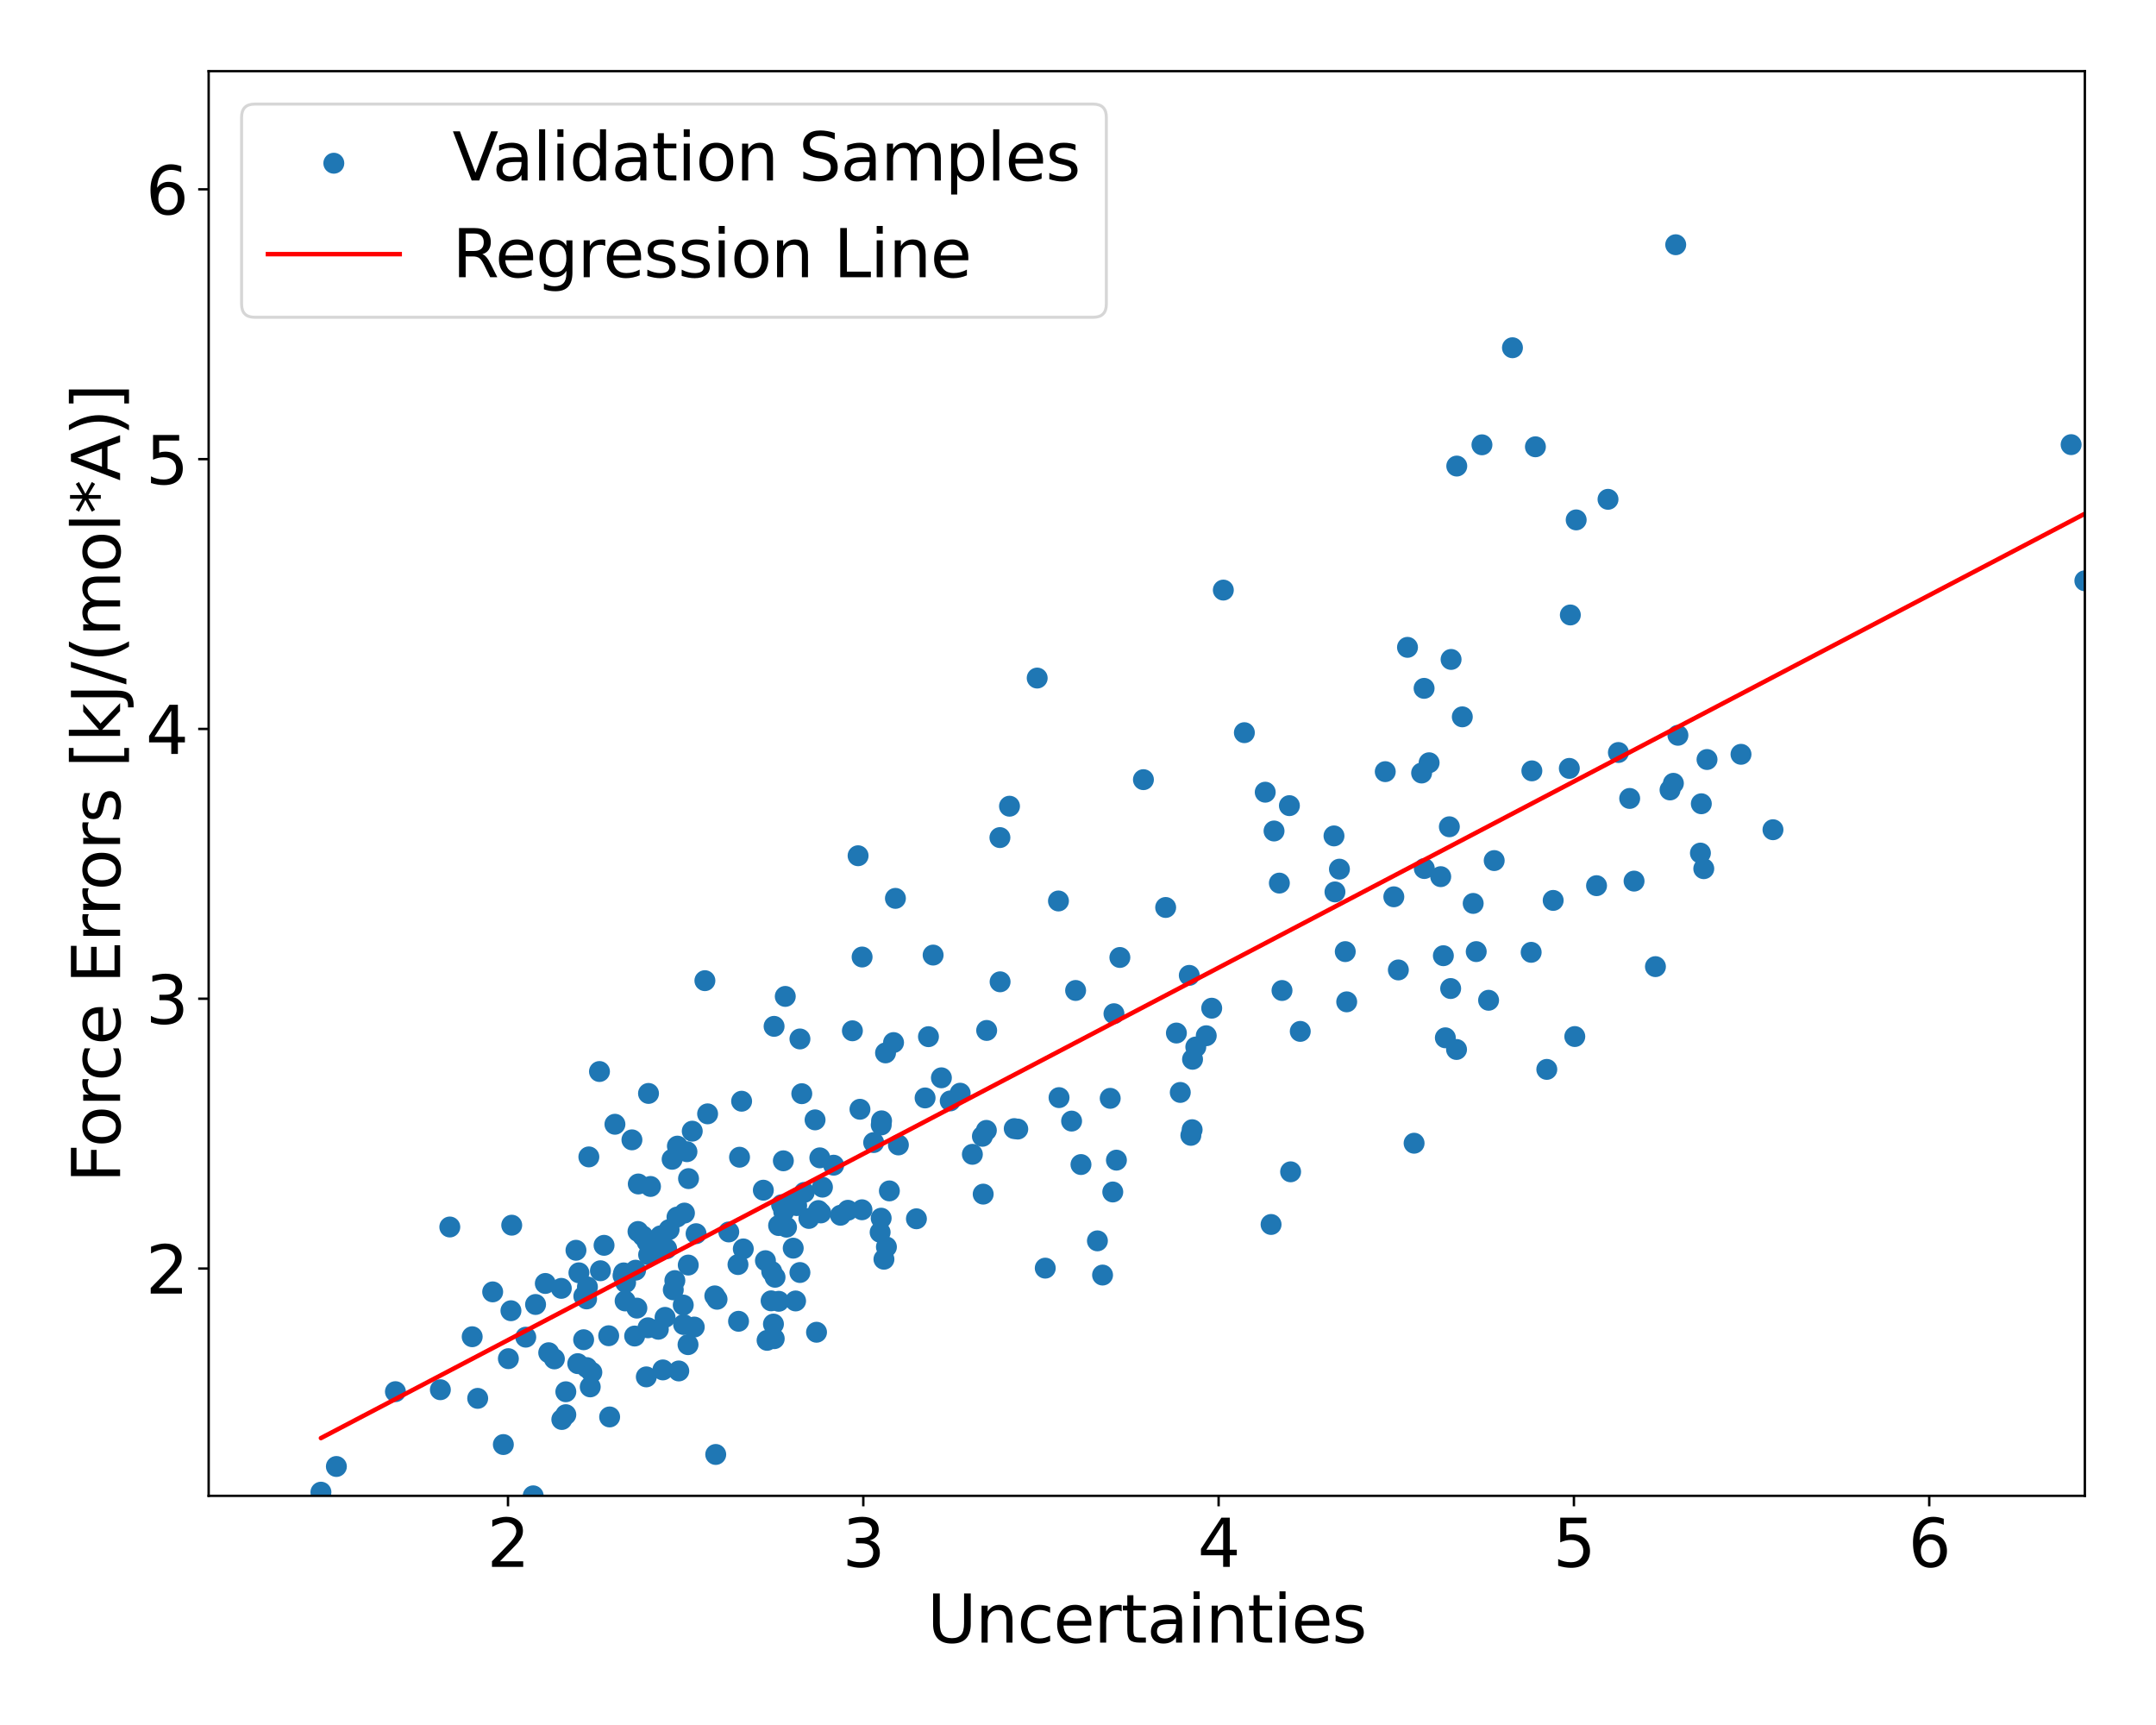 <?xml version="1.0" encoding="utf-8" standalone="no"?>
<!DOCTYPE svg PUBLIC "-//W3C//DTD SVG 1.1//EN"
  "http://www.w3.org/Graphics/SVG/1.1/DTD/svg11.dtd">
<svg xmlns:xlink="http://www.w3.org/1999/xlink" width="720pt" height="576pt" viewBox="0 0 720 576" xmlns="http://www.w3.org/2000/svg" version="1.1">
 <defs>
  <style type="text/css">*{stroke-linejoin: round; stroke-linecap: butt}</style>
 </defs>
 <g id="figure_1">
  <g id="patch_1">
   <path d="M 0 576 
L 720 576 
L 720 0 
L 0 0 
z
" style="fill: #ffffff"/>
  </g>
  <g id="axes_1">
   <g id="patch_2">
    <path d="M 69.68 499.48 
L 696.24 499.48 
L 696.24 23.76 
L 69.68 23.76 
z
" style="fill: #ffffff"/>
   </g>
   <g id="PathCollection_1">
    <defs>
     <path id="mf3079bb220" d="M 0 3 
C 0.796 3 1.559 2.684 2.121 2.121 
C 2.684 1.559 3 0.796 3 0 
C 3 -0.796 2.684 -1.559 2.121 -2.121 
C 1.559 -2.684 0.796 -3 0 -3 
C -0.796 -3 -1.559 -2.684 -2.121 -2.121 
C -2.684 -1.559 -3 -0.796 -3 0 
C -3 0.796 -2.684 1.559 -2.121 2.121 
C -1.559 2.684 -0.796 3 0 3 
z
" style="stroke: #1f77b4"/>
    </defs>
    <g clip-path="url(#pb63e5e31bf)">
     <use xlink:href="#mf3079bb220" x="398.115" y="377.223" style="fill: #1f77b4; stroke: #1f77b4"/>
     <use xlink:href="#mf3079bb220" x="216.612" y="418.989" style="fill: #1f77b4; stroke: #1f77b4"/>
     <use xlink:href="#mf3079bb220" x="196.171" y="429.717" style="fill: #1f77b4; stroke: #1f77b4"/>
     <use xlink:href="#mf3079bb220" x="270.132" y="406.854" style="fill: #1f77b4; stroke: #1f77b4"/>
     <use xlink:href="#mf3079bb220" x="494.901" y="148.527" style="fill: #1f77b4; stroke: #1f77b4"/>
     <use xlink:href="#mf3079bb220" x="568.16" y="268.386" style="fill: #1f77b4; stroke: #1f77b4"/>
     <use xlink:href="#mf3079bb220" x="357.862" y="374.347" style="fill: #1f77b4; stroke: #1f77b4"/>
     <use xlink:href="#mf3079bb220" x="540.469" y="251.27" style="fill: #1f77b4; stroke: #1f77b4"/>
     <use xlink:href="#mf3079bb220" x="445.489" y="279.122" style="fill: #1f77b4; stroke: #1f77b4"/>
     <use xlink:href="#mf3079bb220" x="215.838" y="459.757" style="fill: #1f77b4; stroke: #1f77b4"/>
     <use xlink:href="#mf3079bb220" x="389.276" y="303.018" style="fill: #1f77b4; stroke: #1f77b4"/>
     <use xlink:href="#mf3079bb220" x="524.077" y="256.577" style="fill: #1f77b4; stroke: #1f77b4"/>
     <use xlink:href="#mf3079bb220" x="243.373" y="411.364" style="fill: #1f77b4; stroke: #1f77b4"/>
     <use xlink:href="#mf3079bb220" x="284.66" y="344.196" style="fill: #1f77b4; stroke: #1f77b4"/>
     <use xlink:href="#mf3079bb220" x="491.974" y="301.663" style="fill: #1f77b4; stroke: #1f77b4"/>
     <use xlink:href="#mf3079bb220" x="567.859" y="284.855" style="fill: #1f77b4; stroke: #1f77b4"/>
     <use xlink:href="#mf3079bb220" x="168.096" y="482.353" style="fill: #1f77b4; stroke: #1f77b4"/>
     <use xlink:href="#mf3079bb220" x="404.651" y="336.65" style="fill: #1f77b4; stroke: #1f77b4"/>
     <use xlink:href="#mf3079bb220" x="525.905" y="346.116" style="fill: #1f77b4; stroke: #1f77b4"/>
     <use xlink:href="#mf3079bb220" x="194.973" y="432.799" style="fill: #1f77b4; stroke: #1f77b4"/>
     <use xlink:href="#mf3079bb220" x="255.62" y="420.957" style="fill: #1f77b4; stroke: #1f77b4"/>
     <use xlink:href="#mf3079bb220" x="197.11" y="463.099" style="fill: #1f77b4; stroke: #1f77b4"/>
     <use xlink:href="#mf3079bb220" x="353.669" y="366.51" style="fill: #1f77b4; stroke: #1f77b4"/>
     <use xlink:href="#mf3079bb220" x="498.993" y="287.36" style="fill: #1f77b4; stroke: #1f77b4"/>
     <use xlink:href="#mf3079bb220" x="366.484" y="414.34" style="fill: #1f77b4; stroke: #1f77b4"/>
     <use xlink:href="#mf3079bb220" x="258.509" y="342.714" style="fill: #1f77b4; stroke: #1f77b4"/>
     <use xlink:href="#mf3079bb220" x="268.581" y="398.157" style="fill: #1f77b4; stroke: #1f77b4"/>
     <use xlink:href="#mf3079bb220" x="475.58" y="229.851" style="fill: #1f77b4; stroke: #1f77b4"/>
     <use xlink:href="#mf3079bb220" x="211.944" y="446.121" style="fill: #1f77b4; stroke: #1f77b4"/>
     <use xlink:href="#mf3079bb220" x="267.141" y="346.921" style="fill: #1f77b4; stroke: #1f77b4"/>
     <use xlink:href="#mf3079bb220" x="287.901" y="319.558" style="fill: #1f77b4; stroke: #1f77b4"/>
     <use xlink:href="#mf3079bb220" x="497.118" y="334.004" style="fill: #1f77b4; stroke: #1f77b4"/>
     <use xlink:href="#mf3079bb220" x="484.592" y="220.195" style="fill: #1f77b4; stroke: #1f77b4"/>
     <use xlink:href="#mf3079bb220" x="559.608" y="81.72" style="fill: #1f77b4; stroke: #1f77b4"/>
     <use xlink:href="#mf3079bb220" x="445.814" y="297.822" style="fill: #1f77b4; stroke: #1f77b4"/>
     <use xlink:href="#mf3079bb220" x="484.45" y="330.082" style="fill: #1f77b4; stroke: #1f77b4"/>
     <use xlink:href="#mf3079bb220" x="175.578" y="446.497" style="fill: #1f77b4; stroke: #1f77b4"/>
     <use xlink:href="#mf3079bb220" x="394.157" y="364.777" style="fill: #1f77b4; stroke: #1f77b4"/>
     <use xlink:href="#mf3079bb220" x="208.758" y="434.401" style="fill: #1f77b4; stroke: #1f77b4"/>
     <use xlink:href="#mf3079bb220" x="371.614" y="398.018" style="fill: #1f77b4; stroke: #1f77b4"/>
     <use xlink:href="#mf3079bb220" x="278.404" y="389.073" style="fill: #1f77b4; stroke: #1f77b4"/>
     <use xlink:href="#mf3079bb220" x="592.089" y="277.056" style="fill: #1f77b4; stroke: #1f77b4"/>
     <use xlink:href="#mf3079bb220" x="560.343" y="245.519" style="fill: #1f77b4; stroke: #1f77b4"/>
     <use xlink:href="#mf3079bb220" x="273.783" y="386.619" style="fill: #1f77b4; stroke: #1f77b4"/>
     <use xlink:href="#mf3079bb220" x="505.088" y="116.114" style="fill: #1f77b4; stroke: #1f77b4"/>
     <use xlink:href="#mf3079bb220" x="187.45" y="430.202" style="fill: #1f77b4; stroke: #1f77b4"/>
     <use xlink:href="#mf3079bb220" x="475.654" y="290.015" style="fill: #1f77b4; stroke: #1f77b4"/>
     <use xlink:href="#mf3079bb220" x="526.37" y="173.601" style="fill: #1f77b4; stroke: #1f77b4"/>
     <use xlink:href="#mf3079bb220" x="295.194" y="420.473" style="fill: #1f77b4; stroke: #1f77b4"/>
     <use xlink:href="#mf3079bb220" x="196.648" y="386.307" style="fill: #1f77b4; stroke: #1f77b4"/>
     <use xlink:href="#mf3079bb220" x="214.697" y="412.704" style="fill: #1f77b4; stroke: #1f77b4"/>
     <use xlink:href="#mf3079bb220" x="213.156" y="395.346" style="fill: #1f77b4; stroke: #1f77b4"/>
     <use xlink:href="#mf3079bb220" x="205.359" y="375.405" style="fill: #1f77b4; stroke: #1f77b4"/>
     <use xlink:href="#mf3079bb220" x="477.256" y="254.692" style="fill: #1f77b4; stroke: #1f77b4"/>
     <use xlink:href="#mf3079bb220" x="188.955" y="472.377" style="fill: #1f77b4; stroke: #1f77b4"/>
     <use xlink:href="#mf3079bb220" x="273.313" y="404.218" style="fill: #1f77b4; stroke: #1f77b4"/>
     <use xlink:href="#mf3079bb220" x="449.252" y="317.757" style="fill: #1f77b4; stroke: #1f77b4"/>
     <use xlink:href="#mf3079bb220" x="424.478" y="408.868" style="fill: #1f77b4; stroke: #1f77b4"/>
     <use xlink:href="#mf3079bb220" x="398.253" y="353.709" style="fill: #1f77b4; stroke: #1f77b4"/>
     <use xlink:href="#mf3079bb220" x="247.663" y="367.711" style="fill: #1f77b4; stroke: #1f77b4"/>
     <use xlink:href="#mf3079bb220" x="696.24" y="193.935" style="fill: #1f77b4; stroke: #1f77b4"/>
     <use xlink:href="#mf3079bb220" x="294.267" y="406.765" style="fill: #1f77b4; stroke: #1f77b4"/>
     <use xlink:href="#mf3079bb220" x="511.337" y="317.994" style="fill: #1f77b4; stroke: #1f77b4"/>
     <use xlink:href="#mf3079bb220" x="482.015" y="319.123" style="fill: #1f77b4; stroke: #1f77b4"/>
     <use xlink:href="#mf3079bb220" x="185.138" y="453.756" style="fill: #1f77b4; stroke: #1f77b4"/>
     <use xlink:href="#mf3079bb220" x="229.768" y="448.996" style="fill: #1f77b4; stroke: #1f77b4"/>
     <use xlink:href="#mf3079bb220" x="434.226" y="344.395" style="fill: #1f77b4; stroke: #1f77b4"/>
     <use xlink:href="#mf3079bb220" x="232.458" y="411.942" style="fill: #1f77b4; stroke: #1f77b4"/>
     <use xlink:href="#mf3079bb220" x="481.131" y="292.729" style="fill: #1f77b4; stroke: #1f77b4"/>
     <use xlink:href="#mf3079bb220" x="208.283" y="425.037" style="fill: #1f77b4; stroke: #1f77b4"/>
     <use xlink:href="#mf3079bb220" x="219.852" y="443.861" style="fill: #1f77b4; stroke: #1f77b4"/>
     <use xlink:href="#mf3079bb220" x="492.989" y="317.752" style="fill: #1f77b4; stroke: #1f77b4"/>
     <use xlink:href="#mf3079bb220" x="428.129" y="330.742" style="fill: #1f77b4; stroke: #1f77b4"/>
     <use xlink:href="#mf3079bb220" x="229.844" y="422.421" style="fill: #1f77b4; stroke: #1f77b4"/>
     <use xlink:href="#mf3079bb220" x="568.979" y="290.066" style="fill: #1f77b4; stroke: #1f77b4"/>
     <use xlink:href="#mf3079bb220" x="294.287" y="375.634" style="fill: #1f77b4; stroke: #1f77b4"/>
     <use xlink:href="#mf3079bb220" x="178.855" y="435.585" style="fill: #1f77b4; stroke: #1f77b4"/>
     <use xlink:href="#mf3079bb220" x="484.016" y="276.071" style="fill: #1f77b4; stroke: #1f77b4"/>
     <use xlink:href="#mf3079bb220" x="533.169" y="295.739" style="fill: #1f77b4; stroke: #1f77b4"/>
     <use xlink:href="#mf3079bb220" x="368.204" y="425.758" style="fill: #1f77b4; stroke: #1f77b4"/>
     <use xlink:href="#mf3079bb220" x="219.505" y="417.122" style="fill: #1f77b4; stroke: #1f77b4"/>
     <use xlink:href="#mf3079bb220" x="370.757" y="366.749" style="fill: #1f77b4; stroke: #1f77b4"/>
     <use xlink:href="#mf3079bb220" x="524.418" y="205.346" style="fill: #1f77b4; stroke: #1f77b4"/>
     <use xlink:href="#mf3079bb220" x="195.96" y="456.652" style="fill: #1f77b4; stroke: #1f77b4"/>
     <use xlink:href="#mf3079bb220" x="353.474" y="300.848" style="fill: #1f77b4; stroke: #1f77b4"/>
     <use xlink:href="#mf3079bb220" x="213.059" y="411.207" style="fill: #1f77b4; stroke: #1f77b4"/>
     <use xlink:href="#mf3079bb220" x="287.186" y="370.401" style="fill: #1f77b4; stroke: #1f77b4"/>
     <use xlink:href="#mf3079bb220" x="201.728" y="415.831" style="fill: #1f77b4; stroke: #1f77b4"/>
     <use xlink:href="#mf3079bb220" x="274.658" y="396.406" style="fill: #1f77b4; stroke: #1f77b4"/>
     <use xlink:href="#mf3079bb220" x="192.346" y="417.483" style="fill: #1f77b4; stroke: #1f77b4"/>
     <use xlink:href="#mf3079bb220" x="372.831" y="387.39" style="fill: #1f77b4; stroke: #1f77b4"/>
     <use xlink:href="#mf3079bb220" x="246.639" y="441.194" style="fill: #1f77b4; stroke: #1f77b4"/>
     <use xlink:href="#mf3079bb220" x="272.681" y="444.854" style="fill: #1f77b4; stroke: #1f77b4"/>
     <use xlink:href="#mf3079bb220" x="295.73" y="351.576" style="fill: #1f77b4; stroke: #1f77b4"/>
     <use xlink:href="#mf3079bb220" x="112.334" y="489.681" style="fill: #1f77b4; stroke: #1f77b4"/>
     <use xlink:href="#mf3079bb220" x="570.062" y="253.613" style="fill: #1f77b4; stroke: #1f77b4"/>
     <use xlink:href="#mf3079bb220" x="258.557" y="447.003" style="fill: #1f77b4; stroke: #1f77b4"/>
     <use xlink:href="#mf3079bb220" x="226.682" y="457.779" style="fill: #1f77b4; stroke: #1f77b4"/>
     <use xlink:href="#mf3079bb220" x="474.751" y="258.118" style="fill: #1f77b4; stroke: #1f77b4"/>
     <use xlink:href="#mf3079bb220" x="203.59" y="473.136" style="fill: #1f77b4; stroke: #1f77b4"/>
     <use xlink:href="#mf3079bb220" x="372.01" y="338.494" style="fill: #1f77b4; stroke: #1f77b4"/>
     <use xlink:href="#mf3079bb220" x="195.897" y="433.725" style="fill: #1f77b4; stroke: #1f77b4"/>
     <use xlink:href="#mf3079bb220" x="170.892" y="409.106" style="fill: #1f77b4; stroke: #1f77b4"/>
     <use xlink:href="#mf3079bb220" x="449.736" y="334.529" style="fill: #1f77b4; stroke: #1f77b4"/>
     <use xlink:href="#mf3079bb220" x="262.661" y="409.771" style="fill: #1f77b4; stroke: #1f77b4"/>
     <use xlink:href="#mf3079bb220" x="256.168" y="447.557" style="fill: #1f77b4; stroke: #1f77b4"/>
     <use xlink:href="#mf3079bb220" x="267.76" y="365.198" style="fill: #1f77b4; stroke: #1f77b4"/>
     <use xlink:href="#mf3079bb220" x="212.686" y="436.797" style="fill: #1f77b4; stroke: #1f77b4"/>
     <use xlink:href="#mf3079bb220" x="182.109" y="428.564" style="fill: #1f77b4; stroke: #1f77b4"/>
     <use xlink:href="#mf3079bb220" x="260.015" y="409.221" style="fill: #1f77b4; stroke: #1f77b4"/>
     <use xlink:href="#mf3079bb220" x="235.402" y="327.457" style="fill: #1f77b4; stroke: #1f77b4"/>
     <use xlink:href="#mf3079bb220" x="197.649" y="458.245" style="fill: #1f77b4; stroke: #1f77b4"/>
     <use xlink:href="#mf3079bb220" x="239.019" y="485.664" style="fill: #1f77b4; stroke: #1f77b4"/>
     <use xlink:href="#mf3079bb220" x="402.828" y="345.848" style="fill: #1f77b4; stroke: #1f77b4"/>
     <use xlink:href="#mf3079bb220" x="192.942" y="455.336" style="fill: #1f77b4; stroke: #1f77b4"/>
     <use xlink:href="#mf3079bb220" x="280.683" y="405.79" style="fill: #1f77b4; stroke: #1f77b4"/>
     <use xlink:href="#mf3079bb220" x="216.398" y="443.365" style="fill: #1f77b4; stroke: #1f77b4"/>
     <use xlink:href="#mf3079bb220" x="164.53" y="431.376" style="fill: #1f77b4; stroke: #1f77b4"/>
     <use xlink:href="#mf3079bb220" x="257.511" y="434.366" style="fill: #1f77b4; stroke: #1f77b4"/>
     <use xlink:href="#mf3079bb220" x="488.34" y="239.363" style="fill: #1f77b4; stroke: #1f77b4"/>
     <use xlink:href="#mf3079bb220" x="254.916" y="397.42" style="fill: #1f77b4; stroke: #1f77b4"/>
     <use xlink:href="#mf3079bb220" x="272.194" y="373.94" style="fill: #1f77b4; stroke: #1f77b4"/>
     <use xlink:href="#mf3079bb220" x="317.329" y="367.613" style="fill: #1f77b4; stroke: #1f77b4"/>
     <use xlink:href="#mf3079bb220" x="470.036" y="216.159" style="fill: #1f77b4; stroke: #1f77b4"/>
     <use xlink:href="#mf3079bb220" x="219.084" y="415.909" style="fill: #1f77b4; stroke: #1f77b4"/>
     <use xlink:href="#mf3079bb220" x="183.246" y="451.69" style="fill: #1f77b4; stroke: #1f77b4"/>
     <use xlink:href="#mf3079bb220" x="212.262" y="424.131" style="fill: #1f77b4; stroke: #1f77b4"/>
     <use xlink:href="#mf3079bb220" x="216.571" y="365.112" style="fill: #1f77b4; stroke: #1f77b4"/>
     <use xlink:href="#mf3079bb220" x="346.371" y="226.414" style="fill: #1f77b4; stroke: #1f77b4"/>
     <use xlink:href="#mf3079bb220" x="544.235" y="266.611" style="fill: #1f77b4; stroke: #1f77b4"/>
     <use xlink:href="#mf3079bb220" x="200.511" y="424.317" style="fill: #1f77b4; stroke: #1f77b4"/>
     <use xlink:href="#mf3079bb220" x="258.827" y="426.496" style="fill: #1f77b4; stroke: #1f77b4"/>
     <use xlink:href="#mf3079bb220" x="159.528" y="466.931" style="fill: #1f77b4; stroke: #1f77b4"/>
     <use xlink:href="#mf3079bb220" x="107.172" y="498.256" style="fill: #1f77b4; stroke: #1f77b4"/>
     <use xlink:href="#mf3079bb220" x="187.619" y="473.987" style="fill: #1f77b4; stroke: #1f77b4"/>
     <use xlink:href="#mf3079bb220" x="150.214" y="409.71" style="fill: #1f77b4; stroke: #1f77b4"/>
     <use xlink:href="#mf3079bb220" x="291.763" y="381.518" style="fill: #1f77b4; stroke: #1f77b4"/>
     <use xlink:href="#mf3079bb220" x="333.985" y="327.84" style="fill: #1f77b4; stroke: #1f77b4"/>
     <use xlink:href="#mf3079bb220" x="399.34" y="349.606" style="fill: #1f77b4; stroke: #1f77b4"/>
     <use xlink:href="#mf3079bb220" x="462.611" y="257.665" style="fill: #1f77b4; stroke: #1f77b4"/>
     <use xlink:href="#mf3079bb220" x="557.709" y="263.773" style="fill: #1f77b4; stroke: #1f77b4"/>
     <use xlink:href="#mf3079bb220" x="222.624" y="416.956" style="fill: #1f77b4; stroke: #1f77b4"/>
     <use xlink:href="#mf3079bb220" x="397.165" y="325.69" style="fill: #1f77b4; stroke: #1f77b4"/>
     <use xlink:href="#mf3079bb220" x="229.41" y="384.567" style="fill: #1f77b4; stroke: #1f77b4"/>
     <use xlink:href="#mf3079bb220" x="257.717" y="424.557" style="fill: #1f77b4; stroke: #1f77b4"/>
     <use xlink:href="#mf3079bb220" x="466.984" y="323.876" style="fill: #1f77b4; stroke: #1f77b4"/>
     <use xlink:href="#mf3079bb220" x="220.567" y="412.668" style="fill: #1f77b4; stroke: #1f77b4"/>
     <use xlink:href="#mf3079bb220" x="208.063" y="425.908" style="fill: #1f77b4; stroke: #1f77b4"/>
     <use xlink:href="#mf3079bb220" x="310.062" y="346.16" style="fill: #1f77b4; stroke: #1f77b4"/>
     <use xlink:href="#mf3079bb220" x="246.45" y="422.254" style="fill: #1f77b4; stroke: #1f77b4"/>
     <use xlink:href="#mf3079bb220" x="203.275" y="446.021" style="fill: #1f77b4; stroke: #1f77b4"/>
     <use xlink:href="#mf3079bb220" x="226.216" y="382.704" style="fill: #1f77b4; stroke: #1f77b4"/>
     <use xlink:href="#mf3079bb220" x="236.306" y="371.929" style="fill: #1f77b4; stroke: #1f77b4"/>
     <use xlink:href="#mf3079bb220" x="536.998" y="166.73" style="fill: #1f77b4; stroke: #1f77b4"/>
     <use xlink:href="#mf3079bb220" x="178.066" y="499.48" style="fill: #1f77b4; stroke: #1f77b4"/>
     <use xlink:href="#mf3079bb220" x="147.059" y="464.046" style="fill: #1f77b4; stroke: #1f77b4"/>
     <use xlink:href="#mf3079bb220" x="328.072" y="379.424" style="fill: #1f77b4; stroke: #1f77b4"/>
     <use xlink:href="#mf3079bb220" x="266.045" y="402.559" style="fill: #1f77b4; stroke: #1f77b4"/>
     <use xlink:href="#mf3079bb220" x="408.533" y="197.038" style="fill: #1f77b4; stroke: #1f77b4"/>
     <use xlink:href="#mf3079bb220" x="329.498" y="344.08" style="fill: #1f77b4; stroke: #1f77b4"/>
     <use xlink:href="#mf3079bb220" x="294.399" y="374.264" style="fill: #1f77b4; stroke: #1f77b4"/>
     <use xlink:href="#mf3079bb220" x="262.243" y="332.715" style="fill: #1f77b4; stroke: #1f77b4"/>
     <use xlink:href="#mf3079bb220" x="392.861" y="344.943" style="fill: #1f77b4; stroke: #1f77b4"/>
     <use xlink:href="#mf3079bb220" x="299.029" y="299.977" style="fill: #1f77b4; stroke: #1f77b4"/>
     <use xlink:href="#mf3079bb220" x="486.412" y="350.435" style="fill: #1f77b4; stroke: #1f77b4"/>
     <use xlink:href="#mf3079bb220" x="169.774" y="453.677" style="fill: #1f77b4; stroke: #1f77b4"/>
     <use xlink:href="#mf3079bb220" x="311.619" y="318.912" style="fill: #1f77b4; stroke: #1f77b4"/>
     <use xlink:href="#mf3079bb220" x="300.019" y="382.308" style="fill: #1f77b4; stroke: #1f77b4"/>
     <use xlink:href="#mf3079bb220" x="482.676" y="346.538" style="fill: #1f77b4; stroke: #1f77b4"/>
     <use xlink:href="#mf3079bb220" x="258.293" y="442.122" style="fill: #1f77b4; stroke: #1f77b4"/>
     <use xlink:href="#mf3079bb220" x="239.46" y="433.838" style="fill: #1f77b4; stroke: #1f77b4"/>
     <use xlink:href="#mf3079bb220" x="581.411" y="251.874" style="fill: #1f77b4; stroke: #1f77b4"/>
     <use xlink:href="#mf3079bb220" x="261.73" y="404.604" style="fill: #1f77b4; stroke: #1f77b4"/>
     <use xlink:href="#mf3079bb220" x="397.692" y="379.107" style="fill: #1f77b4; stroke: #1f77b4"/>
     <use xlink:href="#mf3079bb220" x="274.108" y="405.014" style="fill: #1f77b4; stroke: #1f77b4"/>
     <use xlink:href="#mf3079bb220" x="194.907" y="447.355" style="fill: #1f77b4; stroke: #1f77b4"/>
     <use xlink:href="#mf3079bb220" x="217.234" y="396.175" style="fill: #1f77b4; stroke: #1f77b4"/>
     <use xlink:href="#mf3079bb220" x="231.849" y="443.118" style="fill: #1f77b4; stroke: #1f77b4"/>
     <use xlink:href="#mf3079bb220" x="157.689" y="446.352" style="fill: #1f77b4; stroke: #1f77b4"/>
     <use xlink:href="#mf3079bb220" x="225.37" y="427.603" style="fill: #1f77b4; stroke: #1f77b4"/>
     <use xlink:href="#mf3079bb220" x="328.339" y="398.732" style="fill: #1f77b4; stroke: #1f77b4"/>
     <use xlink:href="#mf3079bb220" x="260.064" y="434.517" style="fill: #1f77b4; stroke: #1f77b4"/>
     <use xlink:href="#mf3079bb220" x="283.156" y="404.128" style="fill: #1f77b4; stroke: #1f77b4"/>
     <use xlink:href="#mf3079bb220" x="329.396" y="377.449" style="fill: #1f77b4; stroke: #1f77b4"/>
     <use xlink:href="#mf3079bb220" x="286.561" y="285.744" style="fill: #1f77b4; stroke: #1f77b4"/>
     <use xlink:href="#mf3079bb220" x="228.175" y="435.77" style="fill: #1f77b4; stroke: #1f77b4"/>
     <use xlink:href="#mf3079bb220" x="511.569" y="257.402" style="fill: #1f77b4; stroke: #1f77b4"/>
     <use xlink:href="#mf3079bb220" x="293.922" y="411.484" style="fill: #1f77b4; stroke: #1f77b4"/>
     <use xlink:href="#mf3079bb220" x="264.898" y="416.78" style="fill: #1f77b4; stroke: #1f77b4"/>
     <use xlink:href="#mf3079bb220" x="228.293" y="442.275" style="fill: #1f77b4; stroke: #1f77b4"/>
     <use xlink:href="#mf3079bb220" x="238.712" y="432.709" style="fill: #1f77b4; stroke: #1f77b4"/>
     <use xlink:href="#mf3079bb220" x="297.01" y="397.658" style="fill: #1f77b4; stroke: #1f77b4"/>
     <use xlink:href="#mf3079bb220" x="558.831" y="261.558" style="fill: #1f77b4; stroke: #1f77b4"/>
     <use xlink:href="#mf3079bb220" x="320.648" y="365.032" style="fill: #1f77b4; stroke: #1f77b4"/>
     <use xlink:href="#mf3079bb220" x="545.699" y="294.213" style="fill: #1f77b4; stroke: #1f77b4"/>
     <use xlink:href="#mf3079bb220" x="518.687" y="300.661" style="fill: #1f77b4; stroke: #1f77b4"/>
     <use xlink:href="#mf3079bb220" x="216.106" y="414.699" style="fill: #1f77b4; stroke: #1f77b4"/>
     <use xlink:href="#mf3079bb220" x="211.034" y="380.612" style="fill: #1f77b4; stroke: #1f77b4"/>
     <use xlink:href="#mf3079bb220" x="465.469" y="299.454" style="fill: #1f77b4; stroke: #1f77b4"/>
     <use xlink:href="#mf3079bb220" x="691.658" y="148.473" style="fill: #1f77b4; stroke: #1f77b4"/>
     <use xlink:href="#mf3079bb220" x="373.983" y="319.712" style="fill: #1f77b4; stroke: #1f77b4"/>
     <use xlink:href="#mf3079bb220" x="229.937" y="393.554" style="fill: #1f77b4; stroke: #1f77b4"/>
     <use xlink:href="#mf3079bb220" x="427.247" y="294.88" style="fill: #1f77b4; stroke: #1f77b4"/>
     <use xlink:href="#mf3079bb220" x="188.959" y="464.726" style="fill: #1f77b4; stroke: #1f77b4"/>
     <use xlink:href="#mf3079bb220" x="267.138" y="424.91" style="fill: #1f77b4; stroke: #1f77b4"/>
     <use xlink:href="#mf3079bb220" x="333.924" y="279.68" style="fill: #1f77b4; stroke: #1f77b4"/>
     <use xlink:href="#mf3079bb220" x="472.241" y="381.735" style="fill: #1f77b4; stroke: #1f77b4"/>
     <use xlink:href="#mf3079bb220" x="447.306" y="290.224" style="fill: #1f77b4; stroke: #1f77b4"/>
     <use xlink:href="#mf3079bb220" x="298.403" y="348.13" style="fill: #1f77b4; stroke: #1f77b4"/>
     <use xlink:href="#mf3079bb220" x="430.598" y="269.016" style="fill: #1f77b4; stroke: #1f77b4"/>
     <use xlink:href="#mf3079bb220" x="287.857" y="403.959" style="fill: #1f77b4; stroke: #1f77b4"/>
     <use xlink:href="#mf3079bb220" x="360.994" y="388.857" style="fill: #1f77b4; stroke: #1f77b4"/>
     <use xlink:href="#mf3079bb220" x="349.064" y="423.448" style="fill: #1f77b4; stroke: #1f77b4"/>
     <use xlink:href="#mf3079bb220" x="222.096" y="439.888" style="fill: #1f77b4; stroke: #1f77b4"/>
     <use xlink:href="#mf3079bb220" x="422.526" y="264.525" style="fill: #1f77b4; stroke: #1f77b4"/>
     <use xlink:href="#mf3079bb220" x="339.884" y="377.01" style="fill: #1f77b4; stroke: #1f77b4"/>
     <use xlink:href="#mf3079bb220" x="338.708" y="376.857" style="fill: #1f77b4; stroke: #1f77b4"/>
     <use xlink:href="#mf3079bb220" x="306.041" y="406.968" style="fill: #1f77b4; stroke: #1f77b4"/>
     <use xlink:href="#mf3079bb220" x="431.004" y="391.285" style="fill: #1f77b4; stroke: #1f77b4"/>
     <use xlink:href="#mf3079bb220" x="296.021" y="416.377" style="fill: #1f77b4; stroke: #1f77b4"/>
     <use xlink:href="#mf3079bb220" x="248.225" y="417.031" style="fill: #1f77b4; stroke: #1f77b4"/>
     <use xlink:href="#mf3079bb220" x="193.332" y="425.007" style="fill: #1f77b4; stroke: #1f77b4"/>
     <use xlink:href="#mf3079bb220" x="314.382" y="359.895" style="fill: #1f77b4; stroke: #1f77b4"/>
     <use xlink:href="#mf3079bb220" x="208.924" y="428.267" style="fill: #1f77b4; stroke: #1f77b4"/>
     <use xlink:href="#mf3079bb220" x="415.559" y="244.651" style="fill: #1f77b4; stroke: #1f77b4"/>
     <use xlink:href="#mf3079bb220" x="224.844" y="430.699" style="fill: #1f77b4; stroke: #1f77b4"/>
     <use xlink:href="#mf3079bb220" x="512.755" y="149.19" style="fill: #1f77b4; stroke: #1f77b4"/>
     <use xlink:href="#mf3079bb220" x="308.937" y="366.616" style="fill: #1f77b4; stroke: #1f77b4"/>
     <use xlink:href="#mf3079bb220" x="425.47" y="277.48" style="fill: #1f77b4; stroke: #1f77b4"/>
     <use xlink:href="#mf3079bb220" x="224.458" y="387.101" style="fill: #1f77b4; stroke: #1f77b4"/>
     <use xlink:href="#mf3079bb220" x="261.013" y="402.278" style="fill: #1f77b4; stroke: #1f77b4"/>
     <use xlink:href="#mf3079bb220" x="261.602" y="387.61" style="fill: #1f77b4; stroke: #1f77b4"/>
     <use xlink:href="#mf3079bb220" x="324.727" y="385.445" style="fill: #1f77b4; stroke: #1f77b4"/>
     <use xlink:href="#mf3079bb220" x="552.838" y="322.771" style="fill: #1f77b4; stroke: #1f77b4"/>
     <use xlink:href="#mf3079bb220" x="170.63" y="437.67" style="fill: #1f77b4; stroke: #1f77b4"/>
     <use xlink:href="#mf3079bb220" x="381.849" y="260.338" style="fill: #1f77b4; stroke: #1f77b4"/>
     <use xlink:href="#mf3079bb220" x="223.451" y="410.583" style="fill: #1f77b4; stroke: #1f77b4"/>
     <use xlink:href="#mf3079bb220" x="221.369" y="457.431" style="fill: #1f77b4; stroke: #1f77b4"/>
     <use xlink:href="#mf3079bb220" x="246.97" y="386.412" style="fill: #1f77b4; stroke: #1f77b4"/>
     <use xlink:href="#mf3079bb220" x="486.49" y="155.624" style="fill: #1f77b4; stroke: #1f77b4"/>
     <use xlink:href="#mf3079bb220" x="226.082" y="406.399" style="fill: #1f77b4; stroke: #1f77b4"/>
     <use xlink:href="#mf3079bb220" x="265.69" y="434.406" style="fill: #1f77b4; stroke: #1f77b4"/>
     <use xlink:href="#mf3079bb220" x="265.2" y="400.708" style="fill: #1f77b4; stroke: #1f77b4"/>
     <use xlink:href="#mf3079bb220" x="200.196" y="357.795" style="fill: #1f77b4; stroke: #1f77b4"/>
     <use xlink:href="#mf3079bb220" x="228.576" y="405.063" style="fill: #1f77b4; stroke: #1f77b4"/>
     <use xlink:href="#mf3079bb220" x="231.18" y="377.714" style="fill: #1f77b4; stroke: #1f77b4"/>
     <use xlink:href="#mf3079bb220" x="516.557" y="357.084" style="fill: #1f77b4; stroke: #1f77b4"/>
     <use xlink:href="#mf3079bb220" x="337.127" y="269.203" style="fill: #1f77b4; stroke: #1f77b4"/>
     <use xlink:href="#mf3079bb220" x="132.052" y="464.694" style="fill: #1f77b4; stroke: #1f77b4"/>
     <use xlink:href="#mf3079bb220" x="359.203" y="330.731" style="fill: #1f77b4; stroke: #1f77b4"/>
    </g>
   </g>
   <g id="matplotlib.axis_1">
    <g id="xtick_1">
     <g id="line2d_1">
      <defs>
       <path id="m6da8101787" d="M 0 0 
L 0 3.5 
" style="stroke: #000000; stroke-width: 0.8"/>
      </defs>
      <g>
       <use xlink:href="#m6da8101787" x="169.646" y="499.48" style="stroke: #000000; stroke-width: 0.8"/>
      </g>
     </g>
     <g id="text_1">
      <!-- 2 -->
      <g transform="translate(162.647 523.197) scale(0.22 -0.22)">
       <defs>
        <path id="DejaVuSans-32" d="M 1228 531 
L 3431 531 
L 3431 0 
L 469 0 
L 469 531 
Q 828 903 1448 1529 
Q 2069 2156 2228 2338 
Q 2531 2678 2651 2914 
Q 2772 3150 2772 3378 
Q 2772 3750 2511 3984 
Q 2250 4219 1831 4219 
Q 1534 4219 1204 4116 
Q 875 4013 500 3803 
L 500 4441 
Q 881 4594 1212 4672 
Q 1544 4750 1819 4750 
Q 2544 4750 2975 4387 
Q 3406 4025 3406 3419 
Q 3406 3131 3298 2873 
Q 3191 2616 2906 2266 
Q 2828 2175 2409 1742 
Q 1991 1309 1228 531 
z
" transform="scale(0.016)"/>
       </defs>
       <use xlink:href="#DejaVuSans-32"/>
      </g>
     </g>
    </g>
    <g id="xtick_2">
     <g id="line2d_2">
      <g>
       <use xlink:href="#m6da8101787" x="288.302" y="499.48" style="stroke: #000000; stroke-width: 0.8"/>
      </g>
     </g>
     <g id="text_2">
      <!-- 3 -->
      <g transform="translate(281.304 523.197) scale(0.22 -0.22)">
       <defs>
        <path id="DejaVuSans-33" d="M 2597 2516 
Q 3050 2419 3304 2112 
Q 3559 1806 3559 1356 
Q 3559 666 3084 287 
Q 2609 -91 1734 -91 
Q 1441 -91 1130 -33 
Q 819 25 488 141 
L 488 750 
Q 750 597 1062 519 
Q 1375 441 1716 441 
Q 2309 441 2620 675 
Q 2931 909 2931 1356 
Q 2931 1769 2642 2001 
Q 2353 2234 1838 2234 
L 1294 2234 
L 1294 2753 
L 1863 2753 
Q 2328 2753 2575 2939 
Q 2822 3125 2822 3475 
Q 2822 3834 2567 4026 
Q 2313 4219 1838 4219 
Q 1578 4219 1281 4162 
Q 984 4106 628 3988 
L 628 4550 
Q 988 4650 1302 4700 
Q 1616 4750 1894 4750 
Q 2613 4750 3031 4423 
Q 3450 4097 3450 3541 
Q 3450 3153 3228 2886 
Q 3006 2619 2597 2516 
z
" transform="scale(0.016)"/>
       </defs>
       <use xlink:href="#DejaVuSans-33"/>
      </g>
     </g>
    </g>
    <g id="xtick_3">
     <g id="line2d_3">
      <g>
       <use xlink:href="#m6da8101787" x="406.959" y="499.48" style="stroke: #000000; stroke-width: 0.8"/>
      </g>
     </g>
     <g id="text_3">
      <!-- 4 -->
      <g transform="translate(399.96 523.197) scale(0.22 -0.22)">
       <defs>
        <path id="DejaVuSans-34" d="M 2419 4116 
L 825 1625 
L 2419 1625 
L 2419 4116 
z
M 2253 4666 
L 3047 4666 
L 3047 1625 
L 3713 1625 
L 3713 1100 
L 3047 1100 
L 3047 0 
L 2419 0 
L 2419 1100 
L 313 1100 
L 313 1709 
L 2253 4666 
z
" transform="scale(0.016)"/>
       </defs>
       <use xlink:href="#DejaVuSans-34"/>
      </g>
     </g>
    </g>
    <g id="xtick_4">
     <g id="line2d_4">
      <g>
       <use xlink:href="#m6da8101787" x="525.616" y="499.48" style="stroke: #000000; stroke-width: 0.8"/>
      </g>
     </g>
     <g id="text_4">
      <!-- 5 -->
      <g transform="translate(518.617 523.197) scale(0.22 -0.22)">
       <defs>
        <path id="DejaVuSans-35" d="M 691 4666 
L 3169 4666 
L 3169 4134 
L 1269 4134 
L 1269 2991 
Q 1406 3038 1543 3061 
Q 1681 3084 1819 3084 
Q 2600 3084 3056 2656 
Q 3513 2228 3513 1497 
Q 3513 744 3044 326 
Q 2575 -91 1722 -91 
Q 1428 -91 1123 -41 
Q 819 9 494 109 
L 494 744 
Q 775 591 1075 516 
Q 1375 441 1709 441 
Q 2250 441 2565 725 
Q 2881 1009 2881 1497 
Q 2881 1984 2565 2268 
Q 2250 2553 1709 2553 
Q 1456 2553 1204 2497 
Q 953 2441 691 2322 
L 691 4666 
z
" transform="scale(0.016)"/>
       </defs>
       <use xlink:href="#DejaVuSans-35"/>
      </g>
     </g>
    </g>
    <g id="xtick_5">
     <g id="line2d_5">
      <g>
       <use xlink:href="#m6da8101787" x="644.272" y="499.48" style="stroke: #000000; stroke-width: 0.8"/>
      </g>
     </g>
     <g id="text_5">
      <!-- 6 -->
      <g transform="translate(637.274 523.197) scale(0.22 -0.22)">
       <defs>
        <path id="DejaVuSans-36" d="M 2113 2584 
Q 1688 2584 1439 2293 
Q 1191 2003 1191 1497 
Q 1191 994 1439 701 
Q 1688 409 2113 409 
Q 2538 409 2786 701 
Q 3034 994 3034 1497 
Q 3034 2003 2786 2293 
Q 2538 2584 2113 2584 
z
M 3366 4563 
L 3366 3988 
Q 3128 4100 2886 4159 
Q 2644 4219 2406 4219 
Q 1781 4219 1451 3797 
Q 1122 3375 1075 2522 
Q 1259 2794 1537 2939 
Q 1816 3084 2150 3084 
Q 2853 3084 3261 2657 
Q 3669 2231 3669 1497 
Q 3669 778 3244 343 
Q 2819 -91 2113 -91 
Q 1303 -91 875 529 
Q 447 1150 447 2328 
Q 447 3434 972 4092 
Q 1497 4750 2381 4750 
Q 2619 4750 2861 4703 
Q 3103 4656 3366 4563 
z
" transform="scale(0.016)"/>
       </defs>
       <use xlink:href="#DejaVuSans-36"/>
      </g>
     </g>
    </g>
    <g id="text_6">
     <!-- Uncertainties -->
     <g transform="translate(309.652 548.488) scale(0.22 -0.22)">
      <defs>
       <path id="DejaVuSans-55" d="M 556 4666 
L 1191 4666 
L 1191 1831 
Q 1191 1081 1462 751 
Q 1734 422 2344 422 
Q 2950 422 3222 751 
Q 3494 1081 3494 1831 
L 3494 4666 
L 4128 4666 
L 4128 1753 
Q 4128 841 3676 375 
Q 3225 -91 2344 -91 
Q 1459 -91 1007 375 
Q 556 841 556 1753 
L 556 4666 
z
" transform="scale(0.016)"/>
       <path id="DejaVuSans-6e" d="M 3513 2113 
L 3513 0 
L 2938 0 
L 2938 2094 
Q 2938 2591 2744 2837 
Q 2550 3084 2163 3084 
Q 1697 3084 1428 2787 
Q 1159 2491 1159 1978 
L 1159 0 
L 581 0 
L 581 3500 
L 1159 3500 
L 1159 2956 
Q 1366 3272 1645 3428 
Q 1925 3584 2291 3584 
Q 2894 3584 3203 3211 
Q 3513 2838 3513 2113 
z
" transform="scale(0.016)"/>
       <path id="DejaVuSans-63" d="M 3122 3366 
L 3122 2828 
Q 2878 2963 2633 3030 
Q 2388 3097 2138 3097 
Q 1578 3097 1268 2742 
Q 959 2388 959 1747 
Q 959 1106 1268 751 
Q 1578 397 2138 397 
Q 2388 397 2633 464 
Q 2878 531 3122 666 
L 3122 134 
Q 2881 22 2623 -34 
Q 2366 -91 2075 -91 
Q 1284 -91 818 406 
Q 353 903 353 1747 
Q 353 2603 823 3093 
Q 1294 3584 2113 3584 
Q 2378 3584 2631 3529 
Q 2884 3475 3122 3366 
z
" transform="scale(0.016)"/>
       <path id="DejaVuSans-65" d="M 3597 1894 
L 3597 1613 
L 953 1613 
Q 991 1019 1311 708 
Q 1631 397 2203 397 
Q 2534 397 2845 478 
Q 3156 559 3463 722 
L 3463 178 
Q 3153 47 2828 -22 
Q 2503 -91 2169 -91 
Q 1331 -91 842 396 
Q 353 884 353 1716 
Q 353 2575 817 3079 
Q 1281 3584 2069 3584 
Q 2775 3584 3186 3129 
Q 3597 2675 3597 1894 
z
M 3022 2063 
Q 3016 2534 2758 2815 
Q 2500 3097 2075 3097 
Q 1594 3097 1305 2825 
Q 1016 2553 972 2059 
L 3022 2063 
z
" transform="scale(0.016)"/>
       <path id="DejaVuSans-72" d="M 2631 2963 
Q 2534 3019 2420 3045 
Q 2306 3072 2169 3072 
Q 1681 3072 1420 2755 
Q 1159 2438 1159 1844 
L 1159 0 
L 581 0 
L 581 3500 
L 1159 3500 
L 1159 2956 
Q 1341 3275 1631 3429 
Q 1922 3584 2338 3584 
Q 2397 3584 2469 3576 
Q 2541 3569 2628 3553 
L 2631 2963 
z
" transform="scale(0.016)"/>
       <path id="DejaVuSans-74" d="M 1172 4494 
L 1172 3500 
L 2356 3500 
L 2356 3053 
L 1172 3053 
L 1172 1153 
Q 1172 725 1289 603 
Q 1406 481 1766 481 
L 2356 481 
L 2356 0 
L 1766 0 
Q 1100 0 847 248 
Q 594 497 594 1153 
L 594 3053 
L 172 3053 
L 172 3500 
L 594 3500 
L 594 4494 
L 1172 4494 
z
" transform="scale(0.016)"/>
       <path id="DejaVuSans-61" d="M 2194 1759 
Q 1497 1759 1228 1600 
Q 959 1441 959 1056 
Q 959 750 1161 570 
Q 1363 391 1709 391 
Q 2188 391 2477 730 
Q 2766 1069 2766 1631 
L 2766 1759 
L 2194 1759 
z
M 3341 1997 
L 3341 0 
L 2766 0 
L 2766 531 
Q 2569 213 2275 61 
Q 1981 -91 1556 -91 
Q 1019 -91 701 211 
Q 384 513 384 1019 
Q 384 1609 779 1909 
Q 1175 2209 1959 2209 
L 2766 2209 
L 2766 2266 
Q 2766 2663 2505 2880 
Q 2244 3097 1772 3097 
Q 1472 3097 1187 3025 
Q 903 2953 641 2809 
L 641 3341 
Q 956 3463 1253 3523 
Q 1550 3584 1831 3584 
Q 2591 3584 2966 3190 
Q 3341 2797 3341 1997 
z
" transform="scale(0.016)"/>
       <path id="DejaVuSans-69" d="M 603 3500 
L 1178 3500 
L 1178 0 
L 603 0 
L 603 3500 
z
M 603 4863 
L 1178 4863 
L 1178 4134 
L 603 4134 
L 603 4863 
z
" transform="scale(0.016)"/>
       <path id="DejaVuSans-73" d="M 2834 3397 
L 2834 2853 
Q 2591 2978 2328 3040 
Q 2066 3103 1784 3103 
Q 1356 3103 1142 2972 
Q 928 2841 928 2578 
Q 928 2378 1081 2264 
Q 1234 2150 1697 2047 
L 1894 2003 
Q 2506 1872 2764 1633 
Q 3022 1394 3022 966 
Q 3022 478 2636 193 
Q 2250 -91 1575 -91 
Q 1294 -91 989 -36 
Q 684 19 347 128 
L 347 722 
Q 666 556 975 473 
Q 1284 391 1588 391 
Q 1994 391 2212 530 
Q 2431 669 2431 922 
Q 2431 1156 2273 1281 
Q 2116 1406 1581 1522 
L 1381 1569 
Q 847 1681 609 1914 
Q 372 2147 372 2553 
Q 372 3047 722 3315 
Q 1072 3584 1716 3584 
Q 2034 3584 2315 3537 
Q 2597 3491 2834 3397 
z
" transform="scale(0.016)"/>
      </defs>
      <use xlink:href="#DejaVuSans-55"/>
      <use xlink:href="#DejaVuSans-6e" x="73.193"/>
      <use xlink:href="#DejaVuSans-63" x="136.572"/>
      <use xlink:href="#DejaVuSans-65" x="191.553"/>
      <use xlink:href="#DejaVuSans-72" x="253.076"/>
      <use xlink:href="#DejaVuSans-74" x="294.189"/>
      <use xlink:href="#DejaVuSans-61" x="333.398"/>
      <use xlink:href="#DejaVuSans-69" x="394.678"/>
      <use xlink:href="#DejaVuSans-6e" x="422.461"/>
      <use xlink:href="#DejaVuSans-74" x="485.84"/>
      <use xlink:href="#DejaVuSans-69" x="525.049"/>
      <use xlink:href="#DejaVuSans-65" x="552.832"/>
      <use xlink:href="#DejaVuSans-73" x="614.355"/>
     </g>
    </g>
   </g>
   <g id="matplotlib.axis_2">
    <g id="ytick_1">
     <g id="line2d_6">
      <defs>
       <path id="m0c6b3e1d51" d="M 0 0 
L -3.5 0 
" style="stroke: #000000; stroke-width: 0.8"/>
      </defs>
      <g>
       <use xlink:href="#m0c6b3e1d51" x="69.68" y="423.58" style="stroke: #000000; stroke-width: 0.8"/>
      </g>
     </g>
     <g id="text_7">
      <!-- 2 -->
      <g transform="translate(48.682 431.939) scale(0.22 -0.22)">
       <use xlink:href="#DejaVuSans-32"/>
      </g>
     </g>
    </g>
    <g id="ytick_2">
     <g id="line2d_7">
      <g>
       <use xlink:href="#m0c6b3e1d51" x="69.68" y="333.489" style="stroke: #000000; stroke-width: 0.8"/>
      </g>
     </g>
     <g id="text_8">
      <!-- 3 -->
      <g transform="translate(48.682 341.848) scale(0.22 -0.22)">
       <use xlink:href="#DejaVuSans-33"/>
      </g>
     </g>
    </g>
    <g id="ytick_3">
     <g id="line2d_8">
      <g>
       <use xlink:href="#m0c6b3e1d51" x="69.68" y="243.399" style="stroke: #000000; stroke-width: 0.8"/>
      </g>
     </g>
     <g id="text_9">
      <!-- 4 -->
      <g transform="translate(48.682 251.757) scale(0.22 -0.22)">
       <use xlink:href="#DejaVuSans-34"/>
      </g>
     </g>
    </g>
    <g id="ytick_4">
     <g id="line2d_9">
      <g>
       <use xlink:href="#m0c6b3e1d51" x="69.68" y="153.308" style="stroke: #000000; stroke-width: 0.8"/>
      </g>
     </g>
     <g id="text_10">
      <!-- 5 -->
      <g transform="translate(48.682 161.666) scale(0.22 -0.22)">
       <use xlink:href="#DejaVuSans-35"/>
      </g>
     </g>
    </g>
    <g id="ytick_5">
     <g id="line2d_10">
      <g>
       <use xlink:href="#m0c6b3e1d51" x="69.68" y="63.217" style="stroke: #000000; stroke-width: 0.8"/>
      </g>
     </g>
     <g id="text_11">
      <!-- 6 -->
      <g transform="translate(48.682 71.575) scale(0.22 -0.22)">
       <use xlink:href="#DejaVuSans-36"/>
      </g>
     </g>
    </g>
    <g id="text_12">
     <!-- Force Errors [kJ/(mol*A)] -->
     <g transform="translate(40.107 394.913) rotate(-90) scale(0.22 -0.22)">
      <defs>
       <path id="DejaVuSans-46" d="M 628 4666 
L 3309 4666 
L 3309 4134 
L 1259 4134 
L 1259 2759 
L 3109 2759 
L 3109 2228 
L 1259 2228 
L 1259 0 
L 628 0 
L 628 4666 
z
" transform="scale(0.016)"/>
       <path id="DejaVuSans-6f" d="M 1959 3097 
Q 1497 3097 1228 2736 
Q 959 2375 959 1747 
Q 959 1119 1226 758 
Q 1494 397 1959 397 
Q 2419 397 2687 759 
Q 2956 1122 2956 1747 
Q 2956 2369 2687 2733 
Q 2419 3097 1959 3097 
z
M 1959 3584 
Q 2709 3584 3137 3096 
Q 3566 2609 3566 1747 
Q 3566 888 3137 398 
Q 2709 -91 1959 -91 
Q 1206 -91 779 398 
Q 353 888 353 1747 
Q 353 2609 779 3096 
Q 1206 3584 1959 3584 
z
" transform="scale(0.016)"/>
       <path id="DejaVuSans-20" transform="scale(0.016)"/>
       <path id="DejaVuSans-45" d="M 628 4666 
L 3578 4666 
L 3578 4134 
L 1259 4134 
L 1259 2753 
L 3481 2753 
L 3481 2222 
L 1259 2222 
L 1259 531 
L 3634 531 
L 3634 0 
L 628 0 
L 628 4666 
z
" transform="scale(0.016)"/>
       <path id="DejaVuSans-5b" d="M 550 4863 
L 1875 4863 
L 1875 4416 
L 1125 4416 
L 1125 -397 
L 1875 -397 
L 1875 -844 
L 550 -844 
L 550 4863 
z
" transform="scale(0.016)"/>
       <path id="DejaVuSans-6b" d="M 581 4863 
L 1159 4863 
L 1159 1991 
L 2875 3500 
L 3609 3500 
L 1753 1863 
L 3688 0 
L 2938 0 
L 1159 1709 
L 1159 0 
L 581 0 
L 581 4863 
z
" transform="scale(0.016)"/>
       <path id="DejaVuSans-4a" d="M 628 4666 
L 1259 4666 
L 1259 325 
Q 1259 -519 939 -900 
Q 619 -1281 -91 -1281 
L -331 -1281 
L -331 -750 
L -134 -750 
Q 284 -750 456 -515 
Q 628 -281 628 325 
L 628 4666 
z
" transform="scale(0.016)"/>
       <path id="DejaVuSans-2f" d="M 1625 4666 
L 2156 4666 
L 531 -594 
L 0 -594 
L 1625 4666 
z
" transform="scale(0.016)"/>
       <path id="DejaVuSans-28" d="M 1984 4856 
Q 1566 4138 1362 3434 
Q 1159 2731 1159 2009 
Q 1159 1288 1364 580 
Q 1569 -128 1984 -844 
L 1484 -844 
Q 1016 -109 783 600 
Q 550 1309 550 2009 
Q 550 2706 781 3412 
Q 1013 4119 1484 4856 
L 1984 4856 
z
" transform="scale(0.016)"/>
       <path id="DejaVuSans-6d" d="M 3328 2828 
Q 3544 3216 3844 3400 
Q 4144 3584 4550 3584 
Q 5097 3584 5394 3201 
Q 5691 2819 5691 2113 
L 5691 0 
L 5113 0 
L 5113 2094 
Q 5113 2597 4934 2840 
Q 4756 3084 4391 3084 
Q 3944 3084 3684 2787 
Q 3425 2491 3425 1978 
L 3425 0 
L 2847 0 
L 2847 2094 
Q 2847 2600 2669 2842 
Q 2491 3084 2119 3084 
Q 1678 3084 1418 2786 
Q 1159 2488 1159 1978 
L 1159 0 
L 581 0 
L 581 3500 
L 1159 3500 
L 1159 2956 
Q 1356 3278 1631 3431 
Q 1906 3584 2284 3584 
Q 2666 3584 2933 3390 
Q 3200 3197 3328 2828 
z
" transform="scale(0.016)"/>
       <path id="DejaVuSans-6c" d="M 603 4863 
L 1178 4863 
L 1178 0 
L 603 0 
L 603 4863 
z
" transform="scale(0.016)"/>
       <path id="DejaVuSans-2a" d="M 3009 3897 
L 1888 3291 
L 3009 2681 
L 2828 2375 
L 1778 3009 
L 1778 1831 
L 1422 1831 
L 1422 3009 
L 372 2375 
L 191 2681 
L 1313 3291 
L 191 3897 
L 372 4206 
L 1422 3572 
L 1422 4750 
L 1778 4750 
L 1778 3572 
L 2828 4206 
L 3009 3897 
z
" transform="scale(0.016)"/>
       <path id="DejaVuSans-41" d="M 2188 4044 
L 1331 1722 
L 3047 1722 
L 2188 4044 
z
M 1831 4666 
L 2547 4666 
L 4325 0 
L 3669 0 
L 3244 1197 
L 1141 1197 
L 716 0 
L 50 0 
L 1831 4666 
z
" transform="scale(0.016)"/>
       <path id="DejaVuSans-29" d="M 513 4856 
L 1013 4856 
Q 1481 4119 1714 3412 
Q 1947 2706 1947 2009 
Q 1947 1309 1714 600 
Q 1481 -109 1013 -844 
L 513 -844 
Q 928 -128 1133 580 
Q 1338 1288 1338 2009 
Q 1338 2731 1133 3434 
Q 928 4138 513 4856 
z
" transform="scale(0.016)"/>
       <path id="DejaVuSans-5d" d="M 1947 4863 
L 1947 -844 
L 622 -844 
L 622 -397 
L 1369 -397 
L 1369 4416 
L 622 4416 
L 622 4863 
L 1947 4863 
z
" transform="scale(0.016)"/>
      </defs>
      <use xlink:href="#DejaVuSans-46"/>
      <use xlink:href="#DejaVuSans-6f" x="53.895"/>
      <use xlink:href="#DejaVuSans-72" x="115.076"/>
      <use xlink:href="#DejaVuSans-63" x="153.939"/>
      <use xlink:href="#DejaVuSans-65" x="208.92"/>
      <use xlink:href="#DejaVuSans-20" x="270.443"/>
      <use xlink:href="#DejaVuSans-45" x="302.23"/>
      <use xlink:href="#DejaVuSans-72" x="365.414"/>
      <use xlink:href="#DejaVuSans-72" x="404.777"/>
      <use xlink:href="#DejaVuSans-6f" x="443.641"/>
      <use xlink:href="#DejaVuSans-72" x="504.822"/>
      <use xlink:href="#DejaVuSans-73" x="545.936"/>
      <use xlink:href="#DejaVuSans-20" x="598.035"/>
      <use xlink:href="#DejaVuSans-5b" x="629.822"/>
      <use xlink:href="#DejaVuSans-6b" x="668.836"/>
      <use xlink:href="#DejaVuSans-4a" x="726.746"/>
      <use xlink:href="#DejaVuSans-2f" x="756.238"/>
      <use xlink:href="#DejaVuSans-28" x="789.93"/>
      <use xlink:href="#DejaVuSans-6d" x="828.943"/>
      <use xlink:href="#DejaVuSans-6f" x="926.355"/>
      <use xlink:href="#DejaVuSans-6c" x="987.537"/>
      <use xlink:href="#DejaVuSans-2a" x="1015.32"/>
      <use xlink:href="#DejaVuSans-41" x="1065.32"/>
      <use xlink:href="#DejaVuSans-29" x="1133.729"/>
      <use xlink:href="#DejaVuSans-5d" x="1172.742"/>
     </g>
    </g>
   </g>
   <g id="line2d_11">
    <path d="M 398.115 327.746 
L 107.172 480.2 
L 696.24 171.529 
L 359.203 348.136 
" clip-path="url(#pb63e5e31bf)" style="fill: none; stroke: #ff0000; stroke-width: 1.5; stroke-linecap: square"/>
   </g>
   <g id="patch_3">
    <path d="M 69.68 499.48 
L 69.68 23.76 
" style="fill: none; stroke: #000000; stroke-width: 0.8; stroke-linejoin: miter; stroke-linecap: square"/>
   </g>
   <g id="patch_4">
    <path d="M 696.24 499.48 
L 696.24 23.76 
" style="fill: none; stroke: #000000; stroke-width: 0.8; stroke-linejoin: miter; stroke-linecap: square"/>
   </g>
   <g id="patch_5">
    <path d="M 69.68 499.48 
L 696.24 499.48 
" style="fill: none; stroke: #000000; stroke-width: 0.8; stroke-linejoin: miter; stroke-linecap: square"/>
   </g>
   <g id="patch_6">
    <path d="M 69.68 23.76 
L 696.24 23.76 
" style="fill: none; stroke: #000000; stroke-width: 0.8; stroke-linejoin: miter; stroke-linecap: square"/>
   </g>
   <g id="legend_1">
    <g id="patch_7">
     <path d="M 85.08 105.944 
L 365.064 105.944 
Q 369.464 105.944 369.464 101.544 
L 369.464 39.16 
Q 369.464 34.76 365.064 34.76 
L 85.08 34.76 
Q 80.68 34.76 80.68 39.16 
L 80.68 101.544 
Q 80.68 105.944 85.08 105.944 
z
" style="fill: #ffffff; opacity: 0.8; stroke: #cccccc; stroke-linejoin: miter"/>
    </g>
    <g id="PathCollection_2">
     <g>
      <use xlink:href="#mf3079bb220" x="111.48" y="54.502" style="fill: #1f77b4; stroke: #1f77b4"/>
     </g>
    </g>
    <g id="text_13">
     <!-- Validation Samples -->
     <g transform="translate(151.08 60.277) scale(0.22 -0.22)">
      <defs>
       <path id="DejaVuSans-56" d="M 1831 0 
L 50 4666 
L 709 4666 
L 2188 738 
L 3669 4666 
L 4325 4666 
L 2547 0 
L 1831 0 
z
" transform="scale(0.016)"/>
       <path id="DejaVuSans-64" d="M 2906 2969 
L 2906 4863 
L 3481 4863 
L 3481 0 
L 2906 0 
L 2906 525 
Q 2725 213 2448 61 
Q 2172 -91 1784 -91 
Q 1150 -91 751 415 
Q 353 922 353 1747 
Q 353 2572 751 3078 
Q 1150 3584 1784 3584 
Q 2172 3584 2448 3432 
Q 2725 3281 2906 2969 
z
M 947 1747 
Q 947 1113 1208 752 
Q 1469 391 1925 391 
Q 2381 391 2643 752 
Q 2906 1113 2906 1747 
Q 2906 2381 2643 2742 
Q 2381 3103 1925 3103 
Q 1469 3103 1208 2742 
Q 947 2381 947 1747 
z
" transform="scale(0.016)"/>
       <path id="DejaVuSans-53" d="M 3425 4513 
L 3425 3897 
Q 3066 4069 2747 4153 
Q 2428 4238 2131 4238 
Q 1616 4238 1336 4038 
Q 1056 3838 1056 3469 
Q 1056 3159 1242 3001 
Q 1428 2844 1947 2747 
L 2328 2669 
Q 3034 2534 3370 2195 
Q 3706 1856 3706 1288 
Q 3706 609 3251 259 
Q 2797 -91 1919 -91 
Q 1588 -91 1214 -16 
Q 841 59 441 206 
L 441 856 
Q 825 641 1194 531 
Q 1563 422 1919 422 
Q 2459 422 2753 634 
Q 3047 847 3047 1241 
Q 3047 1584 2836 1778 
Q 2625 1972 2144 2069 
L 1759 2144 
Q 1053 2284 737 2584 
Q 422 2884 422 3419 
Q 422 4038 858 4394 
Q 1294 4750 2059 4750 
Q 2388 4750 2728 4690 
Q 3069 4631 3425 4513 
z
" transform="scale(0.016)"/>
       <path id="DejaVuSans-70" d="M 1159 525 
L 1159 -1331 
L 581 -1331 
L 581 3500 
L 1159 3500 
L 1159 2969 
Q 1341 3281 1617 3432 
Q 1894 3584 2278 3584 
Q 2916 3584 3314 3078 
Q 3713 2572 3713 1747 
Q 3713 922 3314 415 
Q 2916 -91 2278 -91 
Q 1894 -91 1617 61 
Q 1341 213 1159 525 
z
M 3116 1747 
Q 3116 2381 2855 2742 
Q 2594 3103 2138 3103 
Q 1681 3103 1420 2742 
Q 1159 2381 1159 1747 
Q 1159 1113 1420 752 
Q 1681 391 2138 391 
Q 2594 391 2855 752 
Q 3116 1113 3116 1747 
z
" transform="scale(0.016)"/>
      </defs>
      <use xlink:href="#DejaVuSans-56"/>
      <use xlink:href="#DejaVuSans-61" x="60.658"/>
      <use xlink:href="#DejaVuSans-6c" x="121.938"/>
      <use xlink:href="#DejaVuSans-69" x="149.721"/>
      <use xlink:href="#DejaVuSans-64" x="177.504"/>
      <use xlink:href="#DejaVuSans-61" x="240.98"/>
      <use xlink:href="#DejaVuSans-74" x="302.26"/>
      <use xlink:href="#DejaVuSans-69" x="341.469"/>
      <use xlink:href="#DejaVuSans-6f" x="369.252"/>
      <use xlink:href="#DejaVuSans-6e" x="430.434"/>
      <use xlink:href="#DejaVuSans-20" x="493.812"/>
      <use xlink:href="#DejaVuSans-53" x="525.6"/>
      <use xlink:href="#DejaVuSans-61" x="589.076"/>
      <use xlink:href="#DejaVuSans-6d" x="650.355"/>
      <use xlink:href="#DejaVuSans-70" x="747.768"/>
      <use xlink:href="#DejaVuSans-6c" x="811.244"/>
      <use xlink:href="#DejaVuSans-65" x="839.027"/>
      <use xlink:href="#DejaVuSans-73" x="900.551"/>
     </g>
    </g>
    <g id="line2d_12">
     <path d="M 89.48 84.868 
L 111.48 84.868 
L 133.48 84.868 
" style="fill: none; stroke: #ff0000; stroke-width: 1.5; stroke-linecap: square"/>
    </g>
    <g id="text_14">
     <!-- Regression Line -->
     <g transform="translate(151.08 92.568) scale(0.22 -0.22)">
      <defs>
       <path id="DejaVuSans-52" d="M 2841 2188 
Q 3044 2119 3236 1894 
Q 3428 1669 3622 1275 
L 4263 0 
L 3584 0 
L 2988 1197 
Q 2756 1666 2539 1819 
Q 2322 1972 1947 1972 
L 1259 1972 
L 1259 0 
L 628 0 
L 628 4666 
L 2053 4666 
Q 2853 4666 3247 4331 
Q 3641 3997 3641 3322 
Q 3641 2881 3436 2590 
Q 3231 2300 2841 2188 
z
M 1259 4147 
L 1259 2491 
L 2053 2491 
Q 2509 2491 2742 2702 
Q 2975 2913 2975 3322 
Q 2975 3731 2742 3939 
Q 2509 4147 2053 4147 
L 1259 4147 
z
" transform="scale(0.016)"/>
       <path id="DejaVuSans-67" d="M 2906 1791 
Q 2906 2416 2648 2759 
Q 2391 3103 1925 3103 
Q 1463 3103 1205 2759 
Q 947 2416 947 1791 
Q 947 1169 1205 825 
Q 1463 481 1925 481 
Q 2391 481 2648 825 
Q 2906 1169 2906 1791 
z
M 3481 434 
Q 3481 -459 3084 -895 
Q 2688 -1331 1869 -1331 
Q 1566 -1331 1297 -1286 
Q 1028 -1241 775 -1147 
L 775 -588 
Q 1028 -725 1275 -790 
Q 1522 -856 1778 -856 
Q 2344 -856 2625 -561 
Q 2906 -266 2906 331 
L 2906 616 
Q 2728 306 2450 153 
Q 2172 0 1784 0 
Q 1141 0 747 490 
Q 353 981 353 1791 
Q 353 2603 747 3093 
Q 1141 3584 1784 3584 
Q 2172 3584 2450 3431 
Q 2728 3278 2906 2969 
L 2906 3500 
L 3481 3500 
L 3481 434 
z
" transform="scale(0.016)"/>
       <path id="DejaVuSans-4c" d="M 628 4666 
L 1259 4666 
L 1259 531 
L 3531 531 
L 3531 0 
L 628 0 
L 628 4666 
z
" transform="scale(0.016)"/>
      </defs>
      <use xlink:href="#DejaVuSans-52"/>
      <use xlink:href="#DejaVuSans-65" x="64.982"/>
      <use xlink:href="#DejaVuSans-67" x="126.506"/>
      <use xlink:href="#DejaVuSans-72" x="189.982"/>
      <use xlink:href="#DejaVuSans-65" x="228.846"/>
      <use xlink:href="#DejaVuSans-73" x="290.369"/>
      <use xlink:href="#DejaVuSans-73" x="342.469"/>
      <use xlink:href="#DejaVuSans-69" x="394.568"/>
      <use xlink:href="#DejaVuSans-6f" x="422.352"/>
      <use xlink:href="#DejaVuSans-6e" x="483.533"/>
      <use xlink:href="#DejaVuSans-20" x="546.912"/>
      <use xlink:href="#DejaVuSans-4c" x="578.699"/>
      <use xlink:href="#DejaVuSans-69" x="634.412"/>
      <use xlink:href="#DejaVuSans-6e" x="662.195"/>
      <use xlink:href="#DejaVuSans-65" x="725.574"/>
     </g>
    </g>
   </g>
  </g>
 </g>
 <defs>
  <clipPath id="pb63e5e31bf">
   <rect x="69.68" y="23.76" width="626.56" height="475.72"/>
  </clipPath>
 </defs>
</svg>
